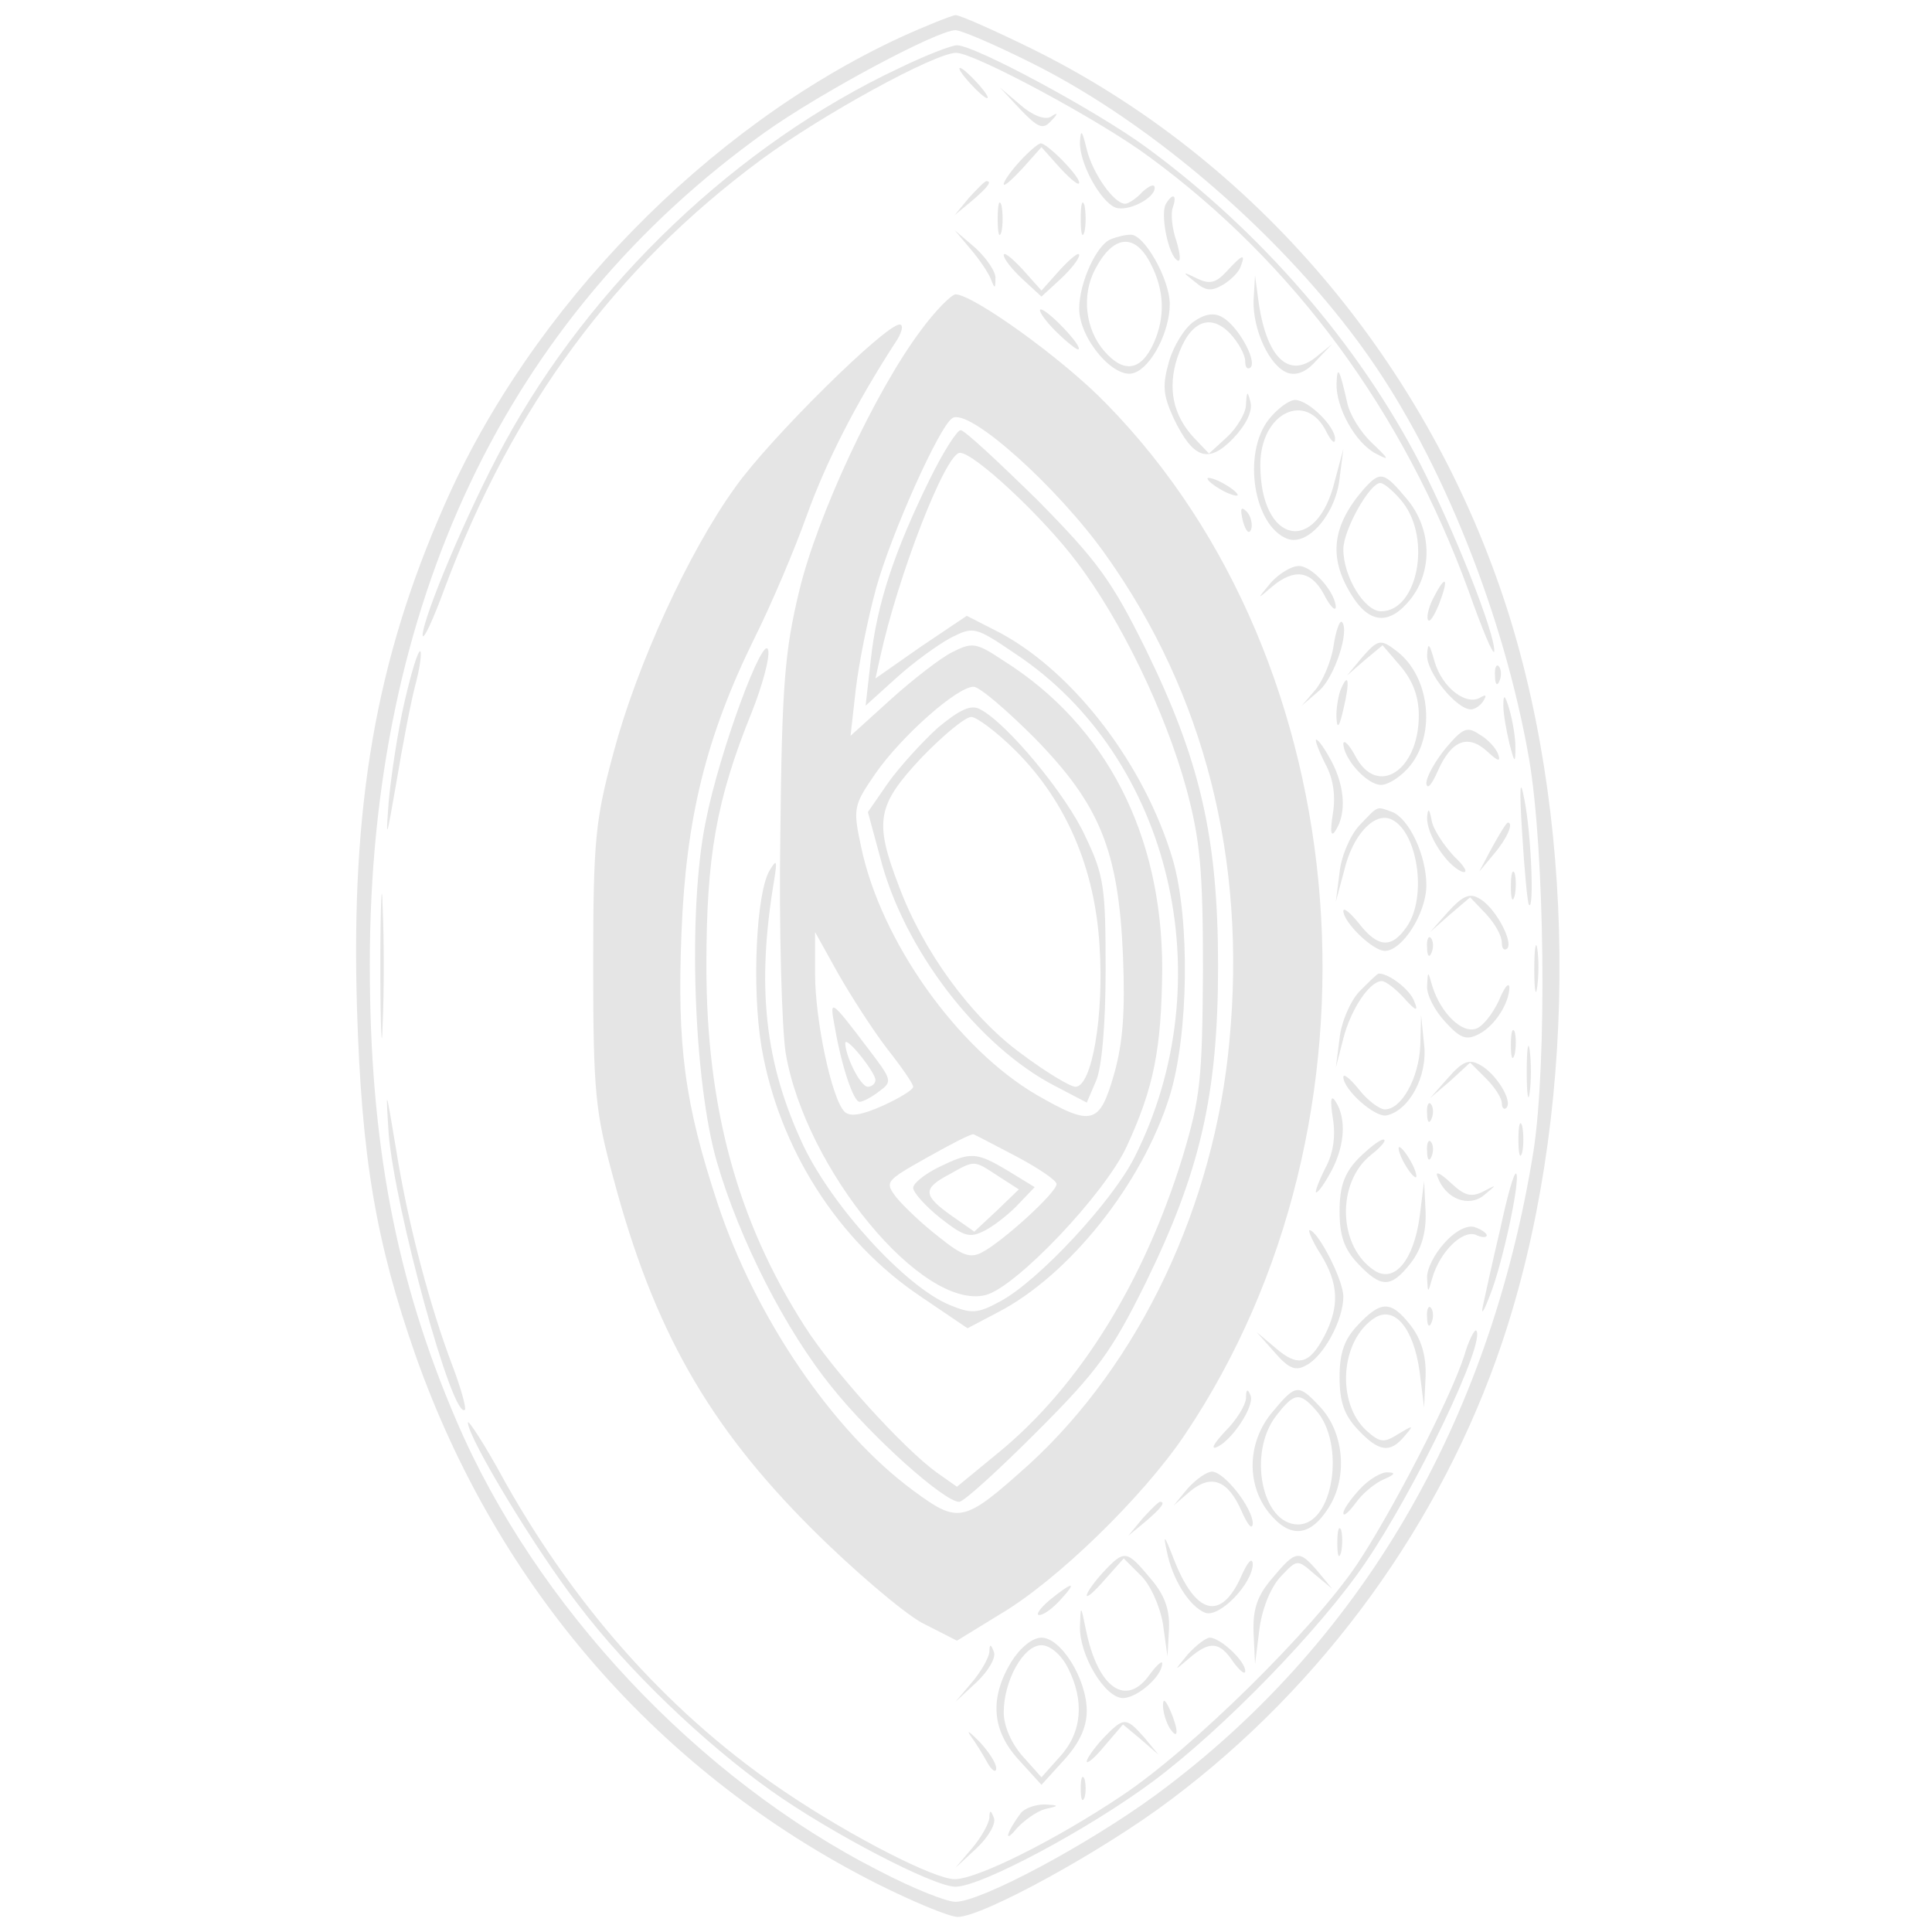 <?xml version="1.0" standalone="no"?>
<!DOCTYPE svg PUBLIC "-//W3C//DTD SVG 20010904//EN"
 "http://www.w3.org/TR/2001/REC-SVG-20010904/DTD/svg10.dtd">
<svg version="1.0" xmlns="http://www.w3.org/2000/svg"
 width="256pt" height="256pt" viewBox="0 0 256 256"
 preserveAspectRatio="xMidYMid meet">
<g transform="translate(0,256) scale(0.1,-0.1)"
fill="#e5e5e5" stroke="none">
<path d="M1192 2510 c-254 -118 -488 -357 -603 -619 -91 -206 -124 -398 -116
-666 6 -199 25 -311 78 -462 109 -308 324 -554 611 -699 48 -24 96 -44 107
-44 33 0 192 87 282 155 203 152 359 368 439 605 99 294 102 673 8 970 -104
327 -335 600 -632 746 -49 24 -94 44 -100 44 -6 -1 -39 -14 -74 -30z m176 -34
c162 -81 336 -233 444 -386 99 -140 181 -346 214 -535 21 -122 24 -403 6 -520
-58 -361 -230 -654 -500 -853 -90 -66 -232 -142 -266 -142 -12 0 -57 18 -101
41 -240 122 -455 351 -560 596 -80 186 -115 368 -115 605 0 477 181 858 524
1103 73 52 228 135 252 135 8 0 54 -20 102 -44z"/>
<path d="M1192 2470 c-215 -101 -409 -286 -524 -498 -48 -88 -108 -231 -108
-254 1 -7 14 21 29 62 90 241 226 425 419 568 81 60 231 142 259 142 24 0 190
-89 256 -138 192 -141 336 -337 423 -575 18 -51 33 -87 34 -80 1 24 -53 160
-98 248 -82 159 -211 308 -362 419 -65 48 -228 136 -252 136 -7 0 -41 -13 -76
-30z"/>
<path d="M1285 2450 c10 -11 20 -20 23 -20 3 0 -3 9 -13 20 -10 11 -20 20 -23
20 -3 0 3 -9 13 -20z"/>
<path d="M1352 2415 c23 -24 30 -27 40 -16 11 11 10 13 0 6 -8 -4 -24 2 -40
16 l-27 23 27 -29z"/>
<path d="M1431 2372 c-1 -28 27 -79 47 -87 16 -6 52 12 52 26 0 6 -7 3 -16 -5
-8 -9 -19 -16 -23 -16 -15 0 -43 40 -51 72 -6 25 -8 28 -9 10z"/>
<path d="M1352 2347 c-12 -13 -22 -27 -22 -31 0 -4 11 6 25 21 l25 28 25 -28
c14 -15 25 -24 25 -19 0 9 -42 52 -51 52 -3 0 -15 -10 -27 -23z"/>
<path d="M1284 2298 l-19 -23 23 19 c21 18 27 26 19 26 -2 0 -12 -10 -23 -22z"/>
<path d="M1322 2270 c0 -19 2 -27 5 -17 2 9 2 25 0 35 -3 9 -5 1 -5 -18z"/>
<path d="M1432 2270 c0 -19 2 -27 5 -17 2 9 2 25 0 35 -3 9 -5 1 -5 -18z"/>
<path d="M1545 2290 c-8 -13 3 -68 15 -75 5 -3 4 8 -1 25 -6 17 -8 37 -5 45 6
17 0 20 -9 5z"/>
<path d="M1286 2230 c12 -14 24 -32 27 -40 5 -13 6 -13 6 1 1 8 -11 26 -26 40
l-28 24 21 -25z"/>
<path d="M1472 2243 c-19 -7 -42 -58 -42 -92 0 -40 47 -95 73 -85 23 8 47 55
47 91 0 33 -34 93 -52 92 -7 0 -19 -3 -26 -6z m53 -33 c18 -35 19 -70 4 -104
-17 -38 -40 -41 -66 -11 -25 29 -30 74 -12 108 24 46 53 49 74 7z"/>
<path d="M1330 2222 c0 -5 11 -19 25 -32 l25 -23 25 23 c14 13 25 27 25 32 0
5 -11 -4 -25 -19 l-25 -28 -25 28 c-14 15 -25 24 -25 19z"/>
<path d="M1625 2200 c-14 -15 -22 -17 -39 -9 -20 10 -20 9 -2 -5 14 -12 22
-12 37 -3 10 6 21 17 23 24 7 18 2 16 -19 -7z"/>
<path d="M1661 2162 c-1 -39 21 -87 45 -96 12 -4 25 1 38 16 l21 22 -21 -17
c-37 -30 -67 0 -77 78 l-4 30 -2 -33z"/>
<path d="M1220 2122 c-60 -80 -137 -245 -161 -345 -19 -79 -23 -124 -25 -322
-2 -126 2 -257 7 -290 26 -154 181 -342 265 -321 40 10 158 134 187 197 36 78
46 129 47 235 0 178 -74 323 -211 409 -36 24 -41 24 -67 11 -16 -8 -52 -36
-82 -63 l-53 -48 7 62 c4 34 16 94 27 134 20 72 84 215 101 225 22 14 139 -91
203 -181 131 -184 187 -404 164 -645 -20 -218 -119 -426 -265 -560 -87 -78
-93 -80 -154 -35 -106 78 -209 229 -259 380 -44 133 -54 209 -48 359 6 151 32
259 97 391 22 44 53 117 69 162 26 72 65 148 116 227 10 14 13 26 7 26 -19 0
-173 -152 -218 -216 -62 -86 -130 -235 -161 -351 -24 -89 -27 -115 -27 -283 0
-168 3 -194 27 -282 53 -199 125 -326 262 -463 55 -55 121 -111 146 -125 l47
-24 57 35 c75 44 190 156 245 238 279 415 233 1022 -104 1366 -58 60 -177 145
-200 145 -6 -1 -27 -22 -46 -48z m151 -540 c86 -88 111 -148 117 -288 3 -75 0
-116 -12 -158 -19 -66 -29 -69 -102 -27 -105 61 -207 204 -233 329 -11 51 -10
55 19 97 34 49 108 115 130 115 8 0 44 -31 81 -68z m-196 -411 c19 -24 35 -47
35 -51 0 -4 -18 -15 -40 -25 -29 -13 -44 -15 -51 -8 -17 17 -39 121 -39 183
l0 55 30 -54 c17 -30 46 -75 65 -100z m173 -144 c28 -15 52 -31 52 -36 0 -11
-70 -75 -98 -90 -16 -9 -27 -5 -58 20 -22 17 -46 40 -56 52 -16 21 -15 22 40
53 32 18 59 32 62 31 3 -1 29 -15 58 -30z"/>
<path d="M1243 1596 c-21 -19 -51 -52 -66 -73 l-27 -39 16 -59 c31 -123 131
-252 232 -304 l42 -22 12 28 c8 17 13 76 13 148 0 109 -2 125 -27 177 -25 55
-104 150 -139 168 -12 7 -27 0 -56 -24z m103 -31 c67 -67 105 -156 111 -259 6
-91 -10 -186 -32 -186 -7 0 -40 20 -72 44 -67 49 -130 136 -162 222 -33 86
-29 107 30 170 29 30 58 54 66 54 7 0 34 -20 59 -45z"/>
<path d="M1106 1200 c9 -53 25 -100 33 -100 4 0 16 6 26 14 18 13 17 15 -15
57 -50 66 -51 66 -44 29z m54 -71 c0 -5 -5 -9 -10 -9 -10 0 -30 41 -30 58 1
10 40 -39 40 -49z"/>
<path d="M1243 1013 c-18 -9 -33 -21 -33 -27 0 -6 16 -24 36 -40 32 -25 39
-27 60 -16 13 7 33 23 44 35 l21 22 -36 22 c-42 25 -49 25 -92 4z m79 -11 l28
-18 -29 -28 -30 -28 -30 21 c-38 27 -39 36 -3 55 34 19 32 19 64 -2z"/>
<path d="M1398 2122 c15 -15 29 -26 31 -25 6 4 -41 53 -50 53 -4 0 4 -13 19
-28z"/>
<path d="M1582 2134 c-12 -8 -27 -32 -33 -53 -9 -32 -8 -44 6 -75 26 -54 46
-61 79 -27 17 18 26 36 23 48 -4 16 -5 15 -6 -3 0 -11 -12 -31 -25 -43 l-24
-22 -20 21 c-28 30 -35 66 -22 106 16 48 43 60 70 32 11 -12 20 -28 20 -37 0
-8 3 -11 7 -8 9 9 -17 56 -38 67 -10 6 -23 4 -37 -6z"/>
<path d="M1771 2052 c-1 -32 25 -79 52 -93 19 -10 18 -8 -5 14 -15 14 -30 38
-33 54 -10 44 -13 50 -14 25z"/>
<path d="M1681 2004 c-35 -45 -20 -141 25 -158 27 -10 64 33 69 80 l5 39 -11
-41 c-24 -101 -99 -85 -99 20 0 69 61 99 88 43 6 -12 11 -16 11 -9 1 16 -35
52 -53 52 -8 0 -24 -12 -35 -26z"/>
<path d="M1231 1923 c-46 -94 -69 -163 -77 -236 l-7 -62 41 37 c22 20 55 44
72 53 30 15 32 15 85 -21 207 -137 277 -433 158 -668 -30 -59 -127 -163 -177
-190 -31 -17 -39 -17 -68 -5 -58 24 -154 129 -193 210 -52 110 -63 212 -39
354 4 25 3 27 -6 12 -18 -29 -24 -156 -11 -234 23 -135 102 -258 211 -331 l62
-42 40 21 c95 49 192 171 228 287 25 81 27 234 4 313 -37 125 -130 247 -228
300 l-45 23 -61 -41 -60 -42 6 27 c24 110 87 272 106 272 19 0 111 -86 155
-145 58 -76 117 -198 145 -300 18 -67 22 -106 22 -240 -1 -145 -3 -168 -27
-248 -51 -165 -136 -303 -243 -391 l-56 -46 -27 19 c-44 32 -137 134 -175 194
-89 139 -130 290 -130 477 0 145 13 220 60 336 14 35 24 72 22 82 -5 27 -65
-134 -83 -227 -24 -117 -16 -344 15 -451 30 -103 91 -223 153 -299 52 -65 148
-151 168 -151 6 0 52 42 103 93 80 80 99 106 144 197 72 147 96 249 96 420 0
171 -24 273 -96 420 -45 91 -64 117 -144 198 -51 50 -96 92 -101 92 -5 0 -24
-30 -42 -67z"/>
<path d="M1600 1926 c0 -3 9 -10 20 -16 11 -6 20 -8 20 -6 0 3 -9 10 -20 16
-11 6 -20 8 -20 6z"/>
<path d="M1808 1913 c-43 -49 -48 -91 -18 -140 24 -40 51 -42 79 -7 30 38 28
94 -5 133 -30 36 -35 37 -56 14z m51 -19 c38 -49 19 -144 -29 -144 -22 0 -50
46 -50 82 0 26 35 88 49 88 5 0 19 -12 30 -26z"/>
<path d="M1647 1869 c4 -13 8 -18 11 -10 2 7 -1 18 -6 23 -8 8 -9 4 -5 -13z"/>
<path d="M1684 1788 c-19 -23 -19 -23 2 -5 29 24 51 21 68 -10 8 -16 15 -23
16 -18 0 20 -31 55 -49 55 -10 0 -26 -10 -37 -22z"/>
<path d="M1900 1769 c-6 -11 -10 -25 -8 -30 2 -5 8 4 15 21 13 34 9 40 -7 9z"/>
<path d="M1767 1704 c-3 -20 -14 -46 -24 -58 l-18 -21 22 19 c21 17 42 81 31
92 -3 2 -8 -12 -11 -32z"/>
<path d="M1804 1688 l-19 -23 23 20 24 20 24 -28 c16 -19 24 -40 24 -65 0 -73
-55 -109 -84 -54 -8 15 -15 22 -16 17 0 -20 31 -55 50 -55 10 0 28 12 39 26
34 43 25 118 -18 151 -22 17 -25 16 -47 -9z"/>
<path d="M1891 1692 c-1 -23 39 -72 58 -72 5 0 13 5 17 12 4 7 3 8 -4 4 -19
-12 -51 13 -61 47 -7 25 -9 27 -10 9z"/>
<path d="M536 1630 c-9 -39 -18 -99 -21 -133 -4 -53 -3 -50 10 25 8 48 19 106
25 129 6 22 9 43 7 46 -3 2 -12 -28 -21 -67z"/>
<path d="M1981 1664 c0 -11 3 -14 6 -6 3 7 2 16 -1 19 -3 4 -6 -2 -5 -13z"/>
<path d="M1776 1645 c-3 -9 -6 -26 -5 -38 1 -14 4 -9 9 13 9 37 7 52 -4 25z"/>
<path d="M1992 1625 c0 -11 4 -33 8 -50 7 -27 8 -27 8 -5 0 14 -4 36 -8 50 -6
20 -8 21 -8 5z"/>
<path d="M1916 1569 c-14 -17 -26 -38 -26 -47 1 -9 7 -2 15 16 18 41 40 50 66
26 14 -13 18 -14 14 -3 -3 8 -14 20 -25 26 -16 11 -22 8 -44 -18z"/>
<path d="M1756 1548 c11 -20 14 -43 10 -67 -4 -25 -2 -31 4 -21 14 22 12 57
-5 90 -9 17 -18 30 -21 30 -2 0 3 -14 12 -32z"/>
<path d="M2017 1455 c3 -49 7 -92 9 -94 7 -8 3 94 -6 139 -6 32 -7 18 -3 -45z"/>
<path d="M1801 1466 c-12 -13 -24 -41 -26 -62 l-5 -39 11 41 c11 47 39 77 61
69 36 -14 50 -103 22 -143 -20 -29 -38 -28 -63 4 -12 15 -21 22 -21 17 0 -15
39 -53 55 -53 23 0 55 50 55 87 0 40 -23 88 -45 97 -22 8 -18 9 -44 -18z"/>
<path d="M1891 1477 c-1 -22 25 -63 46 -72 9 -3 5 6 -10 20 -14 15 -28 36 -30
48 -3 16 -5 17 -6 4z"/>
<path d="M1977 1437 l-17 -32 20 24 c17 20 26 41 18 41 -2 0 -11 -15 -21 -33z"/>
<path d="M504 1280 c0 -85 2 -120 3 -77 2 42 2 112 0 155 -1 42 -3 7 -3 -78z"/>
<path d="M2002 1385 c0 -16 2 -22 5 -12 2 9 2 23 0 30 -3 6 -5 -1 -5 -18z"/>
<path d="M1919 1352 l-24 -27 26 23 27 23 21 -22 c12 -13 21 -29 21 -38 0 -8
3 -11 7 -8 9 9 -17 57 -38 67 -12 7 -22 2 -40 -18z"/>
<path d="M1891 1304 c0 -11 3 -14 6 -6 3 7 2 16 -1 19 -3 4 -6 -2 -5 -13z"/>
<path d="M2033 1275 c0 -27 2 -38 4 -22 2 15 2 37 0 50 -2 12 -4 0 -4 -28z"/>
<path d="M1801 1246 c-12 -13 -24 -41 -26 -62 l-5 -39 10 39 c10 39 35 76 51
76 5 0 18 -10 29 -22 16 -18 20 -19 14 -5 -5 15 -33 37 -47 37 -2 0 -13 -11
-26 -24z"/>
<path d="M1891 1254 c-1 -12 10 -33 24 -48 20 -22 28 -25 45 -16 21 11 40 41
40 62 -1 7 -7 -1 -14 -18 -8 -17 -21 -34 -30 -37 -19 -7 -47 21 -58 56 -6 21
-6 21 -7 1z"/>
<path d="M1882 1175 c-2 -44 -25 -85 -47 -85 -7 0 -23 12 -34 26 -12 15 -21
22 -21 17 0 -17 42 -54 57 -51 30 6 55 52 50 94 l-4 39 -1 -40z"/>
<path d="M2002 1175 c0 -16 2 -22 5 -12 2 9 2 23 0 30 -3 6 -5 -1 -5 -18z"/>
<path d="M2023 1140 c0 -30 2 -43 4 -27 2 15 2 39 0 55 -2 15 -4 2 -4 -28z"/>
<path d="M1919 1132 l-24 -27 27 23 26 24 21 -21 c12 -12 21 -26 21 -33 0 -6
3 -9 6 -6 9 9 -14 46 -35 57 -14 8 -23 5 -42 -17z"/>
<path d="M515 1058 c8 -99 85 -381 101 -366 2 2 -5 28 -16 57 -30 79 -59 187
-75 287 -14 84 -14 85 -10 22z"/>
<path d="M1766 1079 c4 -24 1 -47 -10 -67 -9 -18 -14 -32 -12 -32 3 0 12 13
21 30 17 33 19 68 5 90 -6 10 -8 4 -4 -21z"/>
<path d="M1891 1084 c0 -11 3 -14 6 -6 3 7 2 16 -1 19 -3 4 -6 -2 -5 -13z"/>
<path d="M2012 1050 c0 -19 2 -27 5 -17 2 9 2 25 0 35 -3 9 -5 1 -5 -18z"/>
<path d="M1799 1024 c-18 -19 -24 -37 -24 -69 0 -32 6 -50 24 -69 31 -33 44
-33 70 0 14 18 21 40 20 68 l-2 41 -6 -48 c-8 -57 -33 -87 -59 -71 -49 31 -52
117 -5 154 14 11 21 20 16 20 -5 0 -20 -12 -34 -26z"/>
<path d="M1891 1034 c0 -11 3 -14 6 -6 3 7 2 16 -1 19 -3 4 -6 -2 -5 -13z"/>
<path d="M1860 1020 c6 -11 13 -20 16 -20 2 0 0 9 -6 20 -6 11 -13 20 -16 20
-2 0 0 -9 6 -20z"/>
<path d="M1905 1000 c11 -29 41 -40 61 -24 18 15 18 15 -1 5 -16 -8 -25 -5
-43 12 -14 13 -21 16 -17 7z"/>
<path d="M1988 932 c-10 -42 -20 -88 -23 -102 -3 -14 1 -8 9 13 17 42 41 155
35 162 -3 2 -12 -31 -21 -73z"/>
<path d="M1914 913 c-13 -14 -24 -35 -23 -47 1 -20 1 -20 7 1 10 34 39 63 57
57 8 -4 15 -4 15 -1 0 3 -7 8 -16 11 -9 3 -25 -4 -40 -21z"/>
<path d="M1750 898 c24 -39 25 -69 5 -108 -20 -38 -35 -42 -65 -16 l-25 21 24
-27 c19 -22 28 -25 42 -17 23 12 49 60 49 91 0 22 -34 88 -45 88 -2 0 4 -15
15 -32z"/>
<path d="M1799 804 c-18 -19 -24 -37 -24 -69 0 -32 6 -50 24 -69 28 -30 43
-32 62 -9 13 15 12 15 -8 3 -19 -12 -24 -12 -42 4 -41 37 -35 121 11 150 26
16 51 -14 59 -71 l6 -48 2 41 c1 28 -6 50 -20 68 -26 33 -39 33 -70 0z"/>
<path d="M1891 814 c0 -11 3 -14 6 -6 3 7 2 16 -1 19 -3 4 -6 -2 -5 -13z"/>
<path d="M1940 763 c-19 -58 -96 -207 -142 -276 -58 -86 -218 -244 -311 -306
-88 -59 -192 -111 -222 -111 -27 0 -136 56 -221 113 -150 100 -277 240 -374
412 -27 50 -50 85 -50 80 0 -20 90 -169 146 -241 65 -86 166 -183 256 -247 79
-56 215 -127 244 -127 34 0 176 76 261 139 93 69 223 203 282 290 67 98 161
295 147 308 -2 2 -10 -13 -16 -34z"/>
<path d="M1651 707 c-1 -10 -13 -29 -27 -43 -14 -15 -20 -24 -13 -22 20 7 52
55 46 69 -4 10 -6 8 -6 -4z"/>
<path d="M1686 689 c-33 -39 -35 -95 -5 -133 28 -35 55 -33 80 7 25 40 20 99
-12 133 -29 31 -32 30 -63 -7z m58 2 c39 -44 23 -151 -24 -151 -48 0 -67 95
-29 144 24 31 31 32 53 7z"/>
<path d="M1574 588 l-19 -23 22 19 c28 23 50 15 68 -26 8 -18 14 -26 15 -17 0
21 -38 69 -54 69 -7 0 -21 -10 -32 -22z"/>
<path d="M1802 587 c-12 -13 -22 -27 -22 -32 0 -5 7 1 16 13 9 13 26 27 38 32
14 6 16 9 5 9 -8 1 -25 -9 -37 -22z"/>
<path d="M1514 548 l-19 -23 23 19 c21 18 27 26 19 26 -2 0 -12 -10 -23 -22z"/>
<path d="M1772 515 c0 -16 2 -22 5 -12 2 9 2 23 0 30 -3 6 -5 -1 -5 -18z"/>
<path d="M1546 505 c7 -37 30 -74 51 -82 19 -7 63 39 63 65 -1 9 -7 2 -15 -16
-27 -61 -61 -52 -90 23 -12 31 -14 33 -9 10z"/>
<path d="M1462 477 c-12 -13 -22 -27 -22 -31 0 -4 11 6 24 21 l25 28 22 -22
c13 -12 26 -41 30 -65 l6 -43 2 37 c1 26 -6 45 -25 67 -31 37 -34 38 -62 8z"/>
<path d="M1686 469 c-20 -23 -26 -41 -25 -72 l2 -42 6 48 c4 28 16 56 29 69
21 22 21 22 44 2 l23 -19 -19 23 c-25 29 -29 28 -60 -9z"/>
<path d="M1391 440 c-13 -11 -19 -20 -14 -20 6 0 18 9 28 20 23 25 17 25 -14
0z"/>
<path d="M1431 405 c-1 -38 33 -95 57 -95 19 0 52 29 52 46 0 4 -7 -2 -16 -14
-31 -45 -69 -20 -85 58 -7 34 -7 34 -8 5z"/>
<path d="M1340 358 c-29 -48 -26 -91 10 -130 l30 -33 30 33 c20 22 30 43 30
65 0 42 -34 97 -60 97 -12 0 -28 -13 -40 -32z m75 -8 c22 -43 19 -85 -10 -117
l-25 -28 -25 28 c-15 17 -25 40 -25 58 0 42 26 89 50 89 11 0 26 -12 35 -30z"/>
<path d="M1574 368 c-19 -23 -19 -23 2 -5 27 23 40 22 58 -5 9 -12 16 -18 16
-12 0 13 -33 44 -47 44 -5 0 -18 -10 -29 -22z"/>
<path d="M1311 371 c-1 -8 -11 -26 -23 -40 l-22 -26 28 26 c16 15 26 33 23 40
-4 11 -6 11 -6 0z"/>
<path d="M1541 300 c0 -8 4 -22 9 -30 12 -18 12 -2 0 25 -6 13 -9 15 -9 5z"/>
<path d="M1286 260 c6 -8 16 -24 22 -35 6 -11 12 -15 12 -8 0 7 -10 22 -22 35
-13 13 -18 17 -12 8z"/>
<path d="M1462 257 c-12 -13 -22 -27 -22 -31 0 -4 11 5 24 21 l24 28 24 -20
23 -20 -19 23 c-24 27 -27 27 -54 -1z"/>
<path d="M1432 190 c0 -14 2 -19 5 -12 2 6 2 18 0 25 -3 6 -5 1 -5 -13z"/>
<path d="M1353 158 c-19 -25 -24 -43 -6 -21 10 11 27 23 38 26 19 4 19 5 -1 6
-12 0 -26 -5 -31 -11z"/>
<path d="M1311 151 c-1 -8 -11 -26 -23 -40 l-22 -26 28 26 c16 15 26 33 23 40
-4 11 -6 11 -6 0z"/>
</g>
</svg>
